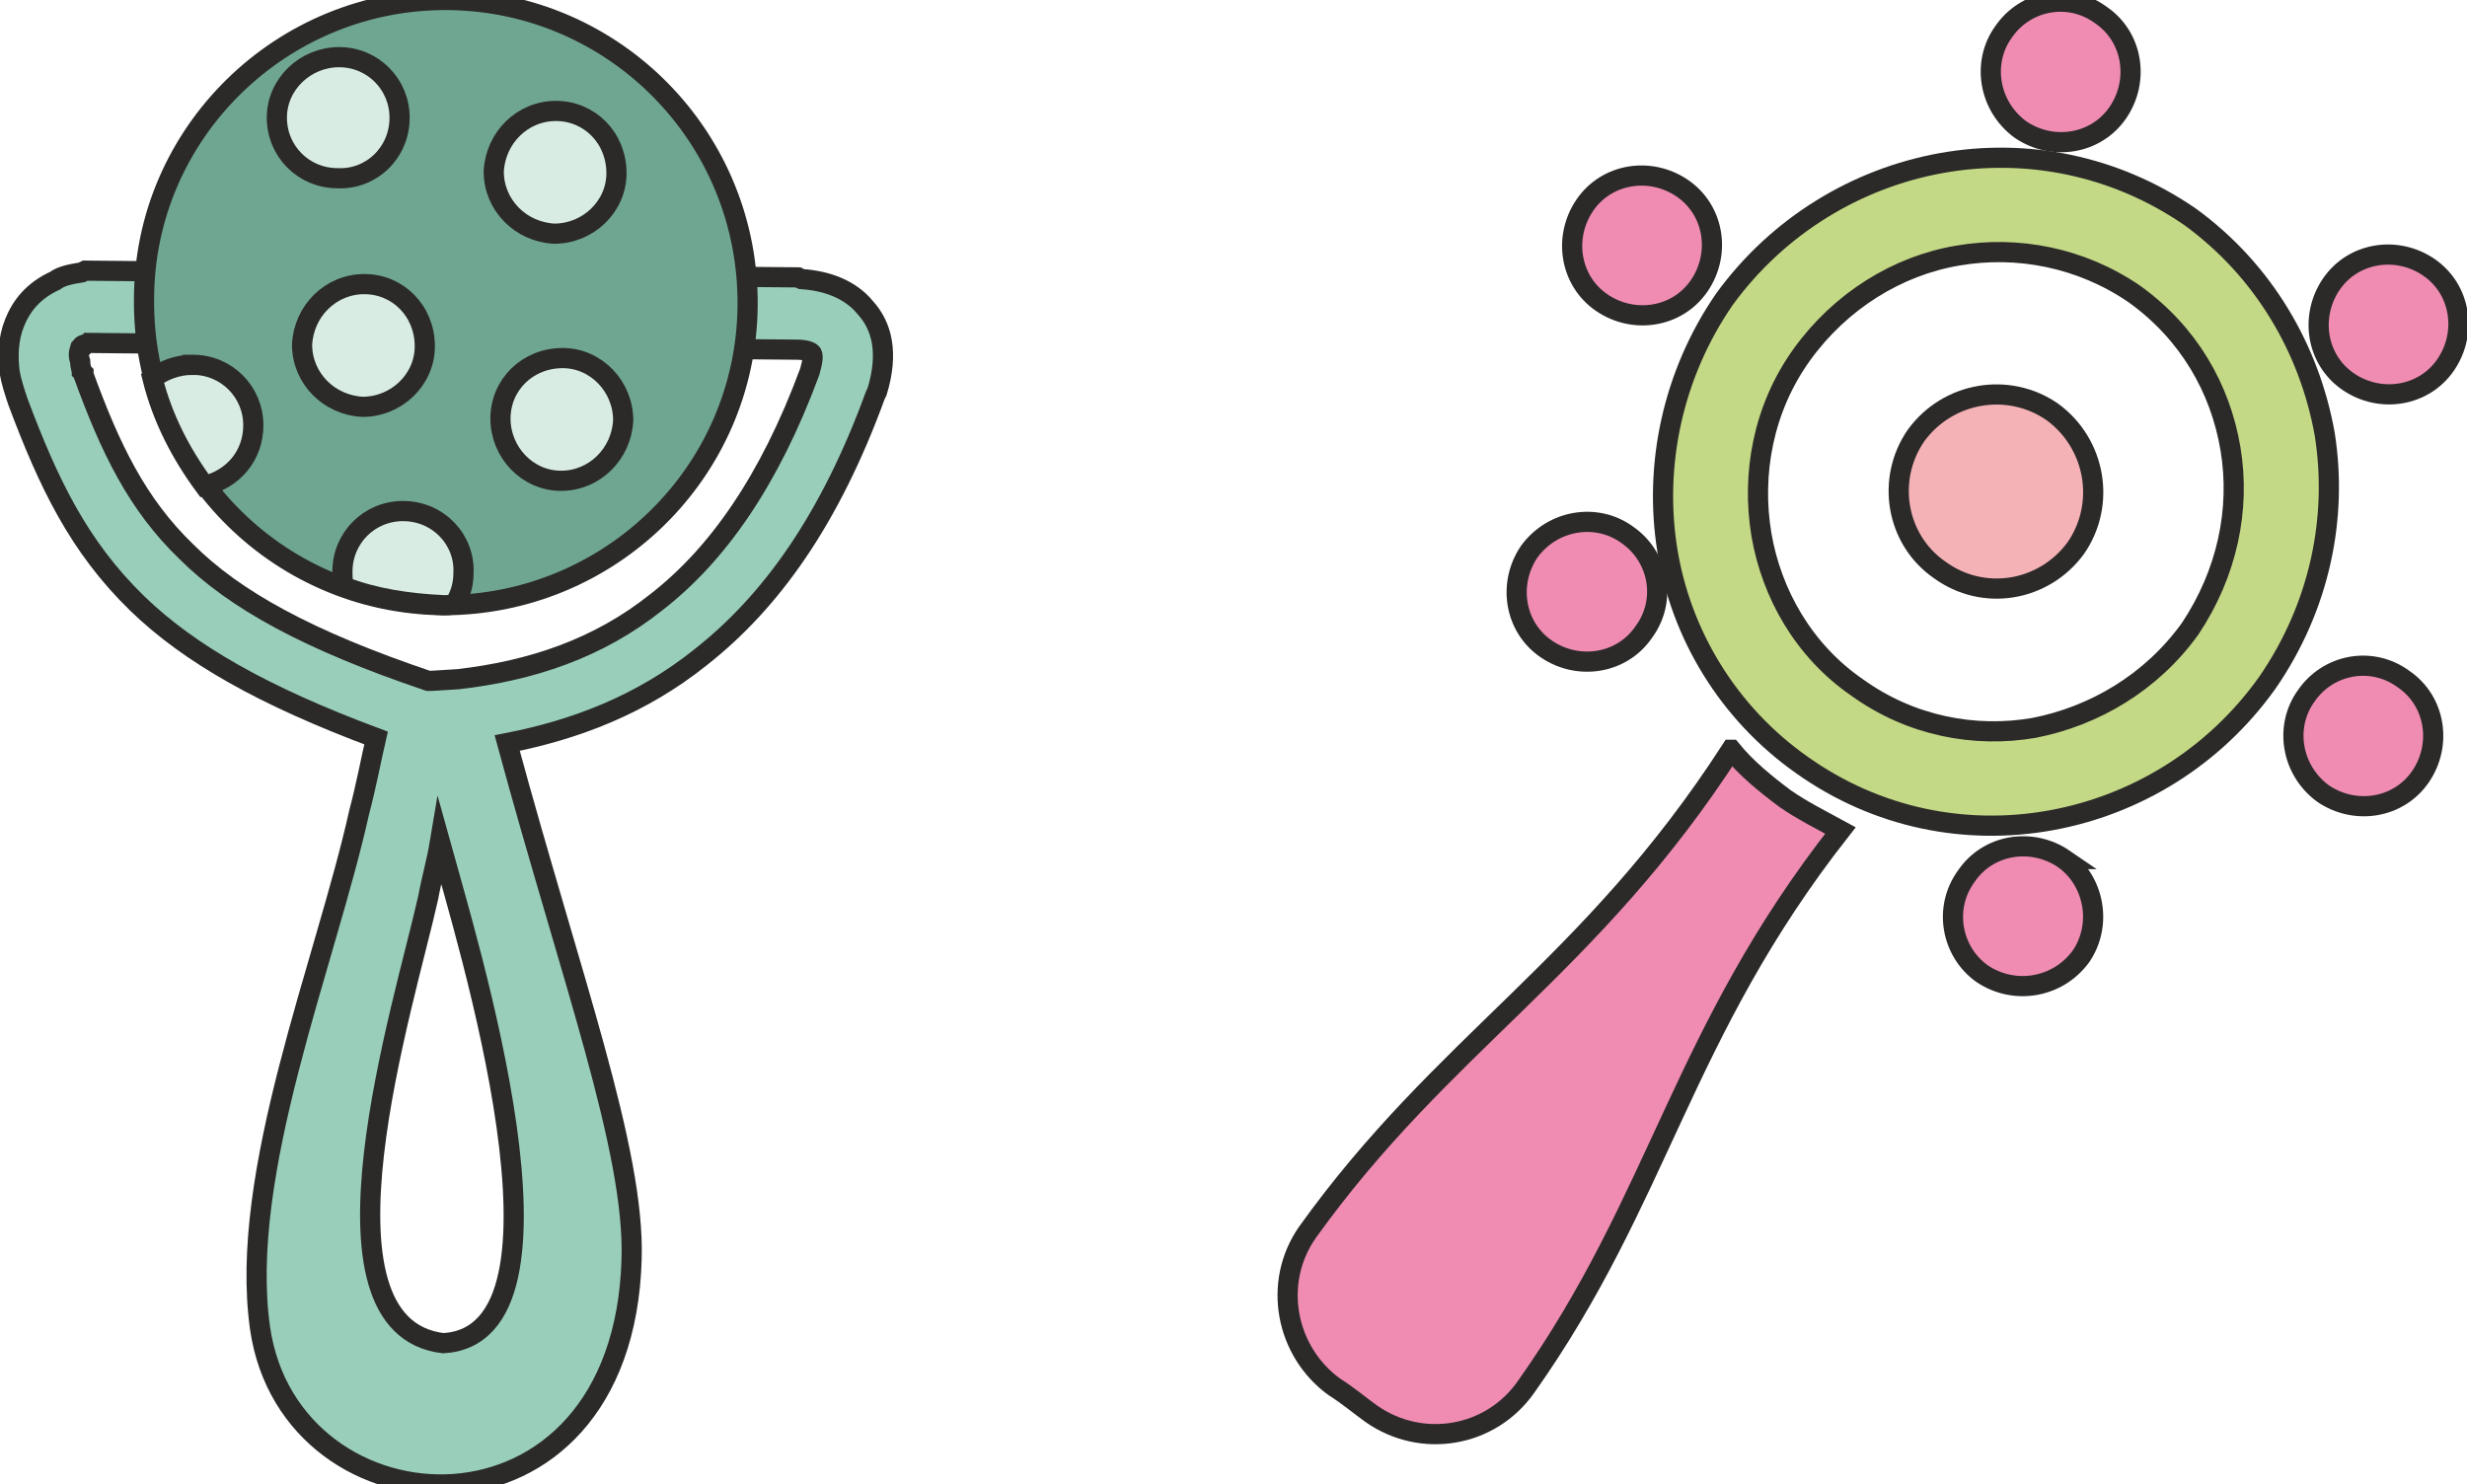 <svg xmlns="http://www.w3.org/2000/svg" width="113" height="68" fill-rule="evenodd" clip-rule="evenodd" image-rendering="optimizeQuality" shape-rendering="geometricPrecision" text-rendering="geometricPrecision" viewBox="0 0 14.58 8.83"><path fill="#C4D985" fill-rule="nonzero" d="M12.98 1.29C12.53.98 12 .88 11.5.97c-.5.09-.97.37-1.29.81-.31.45-.42.99-.34 1.49.08.5.36.97.8 1.28.45.32.98.42 1.48.33.5-.09.97-.37 1.29-.82.31-.45.42-.98.34-1.48-.09-.5-.36-.97-.8-1.29zm-1.38.23c.35-.06.73.01 1.05.23.32.23.51.56.57.92.06.36-.02.74-.24 1.07-.23.32-.57.52-.93.59-.35.06-.73-.01-1.05-.24-.32-.22-.51-.56-.57-.91-.06-.36.01-.75.24-1.07.23-.32.57-.53.93-.59z"/><path fill="none" fill-rule="nonzero" stroke="#2B2A29" stroke-miterlimit="22.926" stroke-width=".12" d="M12.98 1.29C12.53.98 12 .88 11.5.97c-.5.09-.97.37-1.29.81-.31.45-.42.99-.34 1.49.08.5.36.97.8 1.28.45.32.98.42 1.48.33.5-.09.97-.37 1.29-.82.31-.45.42-.98.34-1.48-.09-.5-.36-.97-.8-1.29zm-1.38.23c.35-.06.73.01 1.05.23.32.23.51.56.57.92.06.36-.02.74-.24 1.07-.23.32-.57.52-.93.59-.35.06-.73-.01-1.05-.24-.32-.22-.51-.56-.57-.91-.06-.36.01-.75.24-1.07.23-.32.57-.53.93-.59z"/><path fill="#F08BB2" d="M10.25 4.46c-.84 1.3-1.71 1.74-2.52 2.87-.21.3-.13.71.16.92.08.05.15.11.22.16.3.21.71.14.92-.16.8-1.13.92-2.1 1.87-3.31-.11-.06-.23-.12-.33-.19-.12-.09-.23-.18-.32-.29z"/><path fill="none" fill-rule="nonzero" stroke="#2B2A29" stroke-miterlimit="22.926" stroke-width=".12" d="M10.25 4.46c-.84 1.3-1.71 1.74-2.52 2.87-.21.3-.13.71.16.92.08.05.15.11.22.16.3.21.71.14.92-.16.8-1.13.92-2.1 1.87-3.31-.11-.06-.23-.12-.33-.19-.12-.09-.23-.18-.32-.29z"/><path fill="#F5B2B6" d="M12.16 2.45c-.26-.18-.62-.12-.81.14-.18.26-.12.62.14.8.26.19.62.13.81-.13.18-.26.12-.62-.14-.81z"/><path fill="none" fill-rule="nonzero" stroke="#2B2A29" stroke-miterlimit="22.926" stroke-width=".12" d="M12.16 2.45c-.26-.18-.62-.12-.81.14-.18.26-.12.62.14.8.26.19.62.13.81-.13.18-.26.12-.62-.14-.81z"/><path fill="#F08BB2" d="M14.25 4.04c-.19-.14-.45-.09-.58.1-.13.18-.09.44.1.58.19.13.45.09.58-.1.13-.19.09-.45-.1-.58z"/><path fill="none" fill-rule="nonzero" stroke="#2B2A29" stroke-miterlimit="22.926" stroke-width=".12" d="M14.25 4.04c-.19-.14-.45-.09-.58.1-.13.18-.09.44.1.58.19.13.45.09.58-.1.13-.19.09-.45-.1-.58z"/><path fill="#F08BB2" d="M9.96 1.12c-.19-.13-.45-.09-.58.1-.13.19-.09.45.1.58.19.13.45.09.58-.1.13-.19.09-.45-.1-.58z"/><path fill="none" fill-rule="nonzero" stroke="#2B2A29" stroke-miterlimit="22.926" stroke-width=".12" d="M9.96 1.12c-.19-.13-.45-.09-.58.1-.13.19-.09.45.1.58.19.13.45.09.58-.1.13-.19.09-.45-.1-.58z"/><path fill="#F08BB2" d="M14.4 1.59c-.19-.13-.45-.09-.58.1-.13.19-.09.45.1.58.19.13.45.09.58-.1.13-.19.09-.45-.1-.58z"/><path fill="none" fill-rule="nonzero" stroke="#2B2A29" stroke-miterlimit="22.926" stroke-width=".12" d="M14.4 1.59c-.19-.13-.45-.09-.58.1-.13.19-.09.45.1.58.19.13.45.09.58-.1.13-.19.09-.45-.1-.58z"/><path fill="#F08BB2" d="M12.45.09c-.19-.14-.45-.09-.58.1-.13.18-.09.44.1.58.19.13.45.09.58-.1.13-.19.09-.45-.1-.58z"/><path fill="none" fill-rule="nonzero" stroke="#2B2A29" stroke-miterlimit="22.926" stroke-width=".12" d="M12.45.09c-.19-.14-.45-.09-.58.1-.13.18-.09.44.1.58.19.13.45.09.58-.1.13-.19.09-.45-.1-.58z"/><path fill="#F08BB2" d="M12.23 5.11c-.19-.13-.45-.09-.58.1-.14.19-.09.45.09.58.19.13.45.09.59-.1.13-.19.08-.45-.1-.58z"/><path fill="none" fill-rule="nonzero" stroke="#2B2A29" stroke-miterlimit="22.926" stroke-width=".12" d="M12.23 5.11c-.19-.13-.45-.09-.58.1-.14.19-.09.45.09.58.19.13.45.09.59-.1.13-.19.08-.45-.1-.58z"/><path fill="#F08BB2" d="M9.63 3.18c-.18-.13-.44-.09-.58.1-.13.19-.09.45.1.58.19.13.45.09.58-.1.14-.19.09-.45-.1-.58z"/><path fill="none" fill-rule="nonzero" stroke="#2B2A29" stroke-miterlimit="22.926" stroke-width=".12" d="M9.63 3.18c-.18-.13-.44-.09-.58.1-.13.19-.09.45.1.58.19.13.45.09.58-.1.14-.19.09-.45-.1-.58z"/><path fill="#99CFBA" fill-rule="nonzero" d="M4.7 1.65L.46 1.61l-.02.01c-.06.01-.12.02-.16.05-.13.06-.2.15-.24.25-.04.1-.04.2-.03.29.01.06.03.12.05.18.18.48.36.86.71 1.2.31.3.75.55 1.42.8-.03.13-.06.29-.1.44-.2.9-.72 2.15-.59 3.07.18 1.25 2.16 1.36 2.21-.41.02-.65-.36-1.67-.74-3.07.41-.08.8-.23 1.15-.51.42-.33.77-.82 1.04-1.56l.01-.02c.07-.23.03-.39-.07-.5-.09-.11-.23-.16-.38-.17l-.02-.01zm-4.21.39l4.2.04c.05 0 .08.01.09.02.01.01.01.04-.01.11-.24.65-.55 1.09-.91 1.37-.35.28-.75.41-1.18.46l-.16.01H2.5c-.71-.24-1.15-.48-1.44-.77C.77 3 .61 2.67.45 2.23v-.01l-.01-.01c0-.01-.01-.03-.01-.06-.01-.03-.01-.05 0-.08.01-.01.01-.02.03-.02.01-.01.02-.01.03-.01zm2.01 3.3c.02-.11.05-.21.07-.33.16.58.89 2.93.02 2.98-.84-.1-.23-2.02-.09-2.65z"/><path fill="none" fill-rule="nonzero" stroke="#2B2A29" stroke-miterlimit="22.926" stroke-width=".12" d="M4.7 1.65L.46 1.61l-.02.01c-.06.01-.12.02-.16.05-.13.06-.2.15-.24.25-.04.1-.04.2-.03.29.01.06.03.12.05.18.18.48.36.86.71 1.2.31.3.75.55 1.42.8-.03.13-.06.29-.1.44-.2.9-.72 2.15-.59 3.07.18 1.25 2.16 1.36 2.21-.41.02-.65-.36-1.67-.74-3.07.41-.08.8-.23 1.15-.51.42-.33.77-.82 1.04-1.56l.01-.02c.07-.23.03-.39-.07-.5-.09-.11-.23-.16-.38-.17l-.02-.01zm-4.21.39l4.2.04c.05 0 .08.01.09.02.01.01.01.04-.01.11-.24.65-.55 1.09-.91 1.37-.35.28-.75.41-1.18.46l-.16.01H2.5c-.71-.24-1.15-.48-1.44-.77C.77 3 .61 2.67.45 2.23v-.01l-.01-.01c0-.01-.01-.03-.01-.06-.01-.03-.01-.05 0-.08.01-.01.01-.02.03-.02.01-.01.02-.01.03-.01zm2.01 3.3c.02-.11.05-.21.07-.33.16.58.89 2.93.02 2.98-.84-.1-.23-2.02-.09-2.65z"/><path fill="#6FA691" d="M2.62 0C1.63-.01.81.79.81 1.78c-.01.99.78 1.81 1.78 1.82.99 0 1.8-.79 1.81-1.78C4.41.82 3.61.01 2.62 0z"/><path fill="none" fill-rule="nonzero" stroke="#2B2A29" stroke-miterlimit="22.926" stroke-width=".12" d="M2.62 0C1.63-.01.81.79.81 1.78c-.01.99.78 1.81 1.78 1.82.99 0 1.8-.79 1.81-1.78C4.41.82 3.61.01 2.62 0z"/><path fill="#D8ECE4" d="M3.26.66c-.2 0-.36.16-.37.36 0 .2.16.36.36.37.2 0 .37-.16.37-.36 0-.21-.16-.37-.36-.37zm-.91 2.38c-.2 0-.36.16-.36.36 0 .03 0 .06.01.09.18.07.38.1.59.11.02 0 .05 0 .07-.01.03-.05.05-.11.05-.18.01-.2-.15-.37-.36-.37zM1.1 2.17c-.09 0-.17.03-.24.08.06.24.17.45.31.64.17-.04.29-.18.29-.36 0-.2-.16-.36-.36-.36zM1.97.34c-.2 0-.37.16-.37.36 0 .2.16.36.36.36.2.01.37-.15.37-.36 0-.2-.16-.36-.36-.36zm.15 1.35c-.2 0-.36.16-.37.36 0 .2.16.36.36.37.2 0 .37-.16.37-.36 0-.21-.16-.37-.36-.37zm1.18.44c-.21 0-.37.16-.37.36 0 .2.16.37.36.37.2 0 .36-.16.37-.36 0-.2-.16-.37-.36-.37z"/><path fill="none" fill-rule="nonzero" stroke="#2B2A29" stroke-miterlimit="22.926" stroke-width=".12" d="M3.26.66c-.2 0-.36.16-.37.36 0 .2.16.36.36.37.2 0 .37-.16.37-.36 0-.21-.16-.37-.36-.37zm-.91 2.38c-.2 0-.36.16-.36.36 0 .03 0 .06.01.09.18.07.38.1.59.11.02 0 .05 0 .07-.01.03-.05.05-.11.05-.18.01-.2-.15-.37-.36-.37zM1.1 2.17c-.09 0-.17.03-.24.08.06.24.17.45.31.64.17-.04.29-.18.29-.36 0-.2-.16-.36-.36-.36zM1.97.34c-.2 0-.37.16-.37.36 0 .2.16.36.36.36.2.01.37-.15.37-.36 0-.2-.16-.36-.36-.36zm.15 1.35c-.2 0-.36.16-.37.36 0 .2.16.36.36.37.2 0 .37-.16.37-.36 0-.21-.16-.37-.36-.37zm1.18.44c-.21 0-.37.16-.37.36 0 .2.16.37.36.37.2 0 .36-.16.37-.36 0-.2-.16-.37-.36-.37z"/></svg>